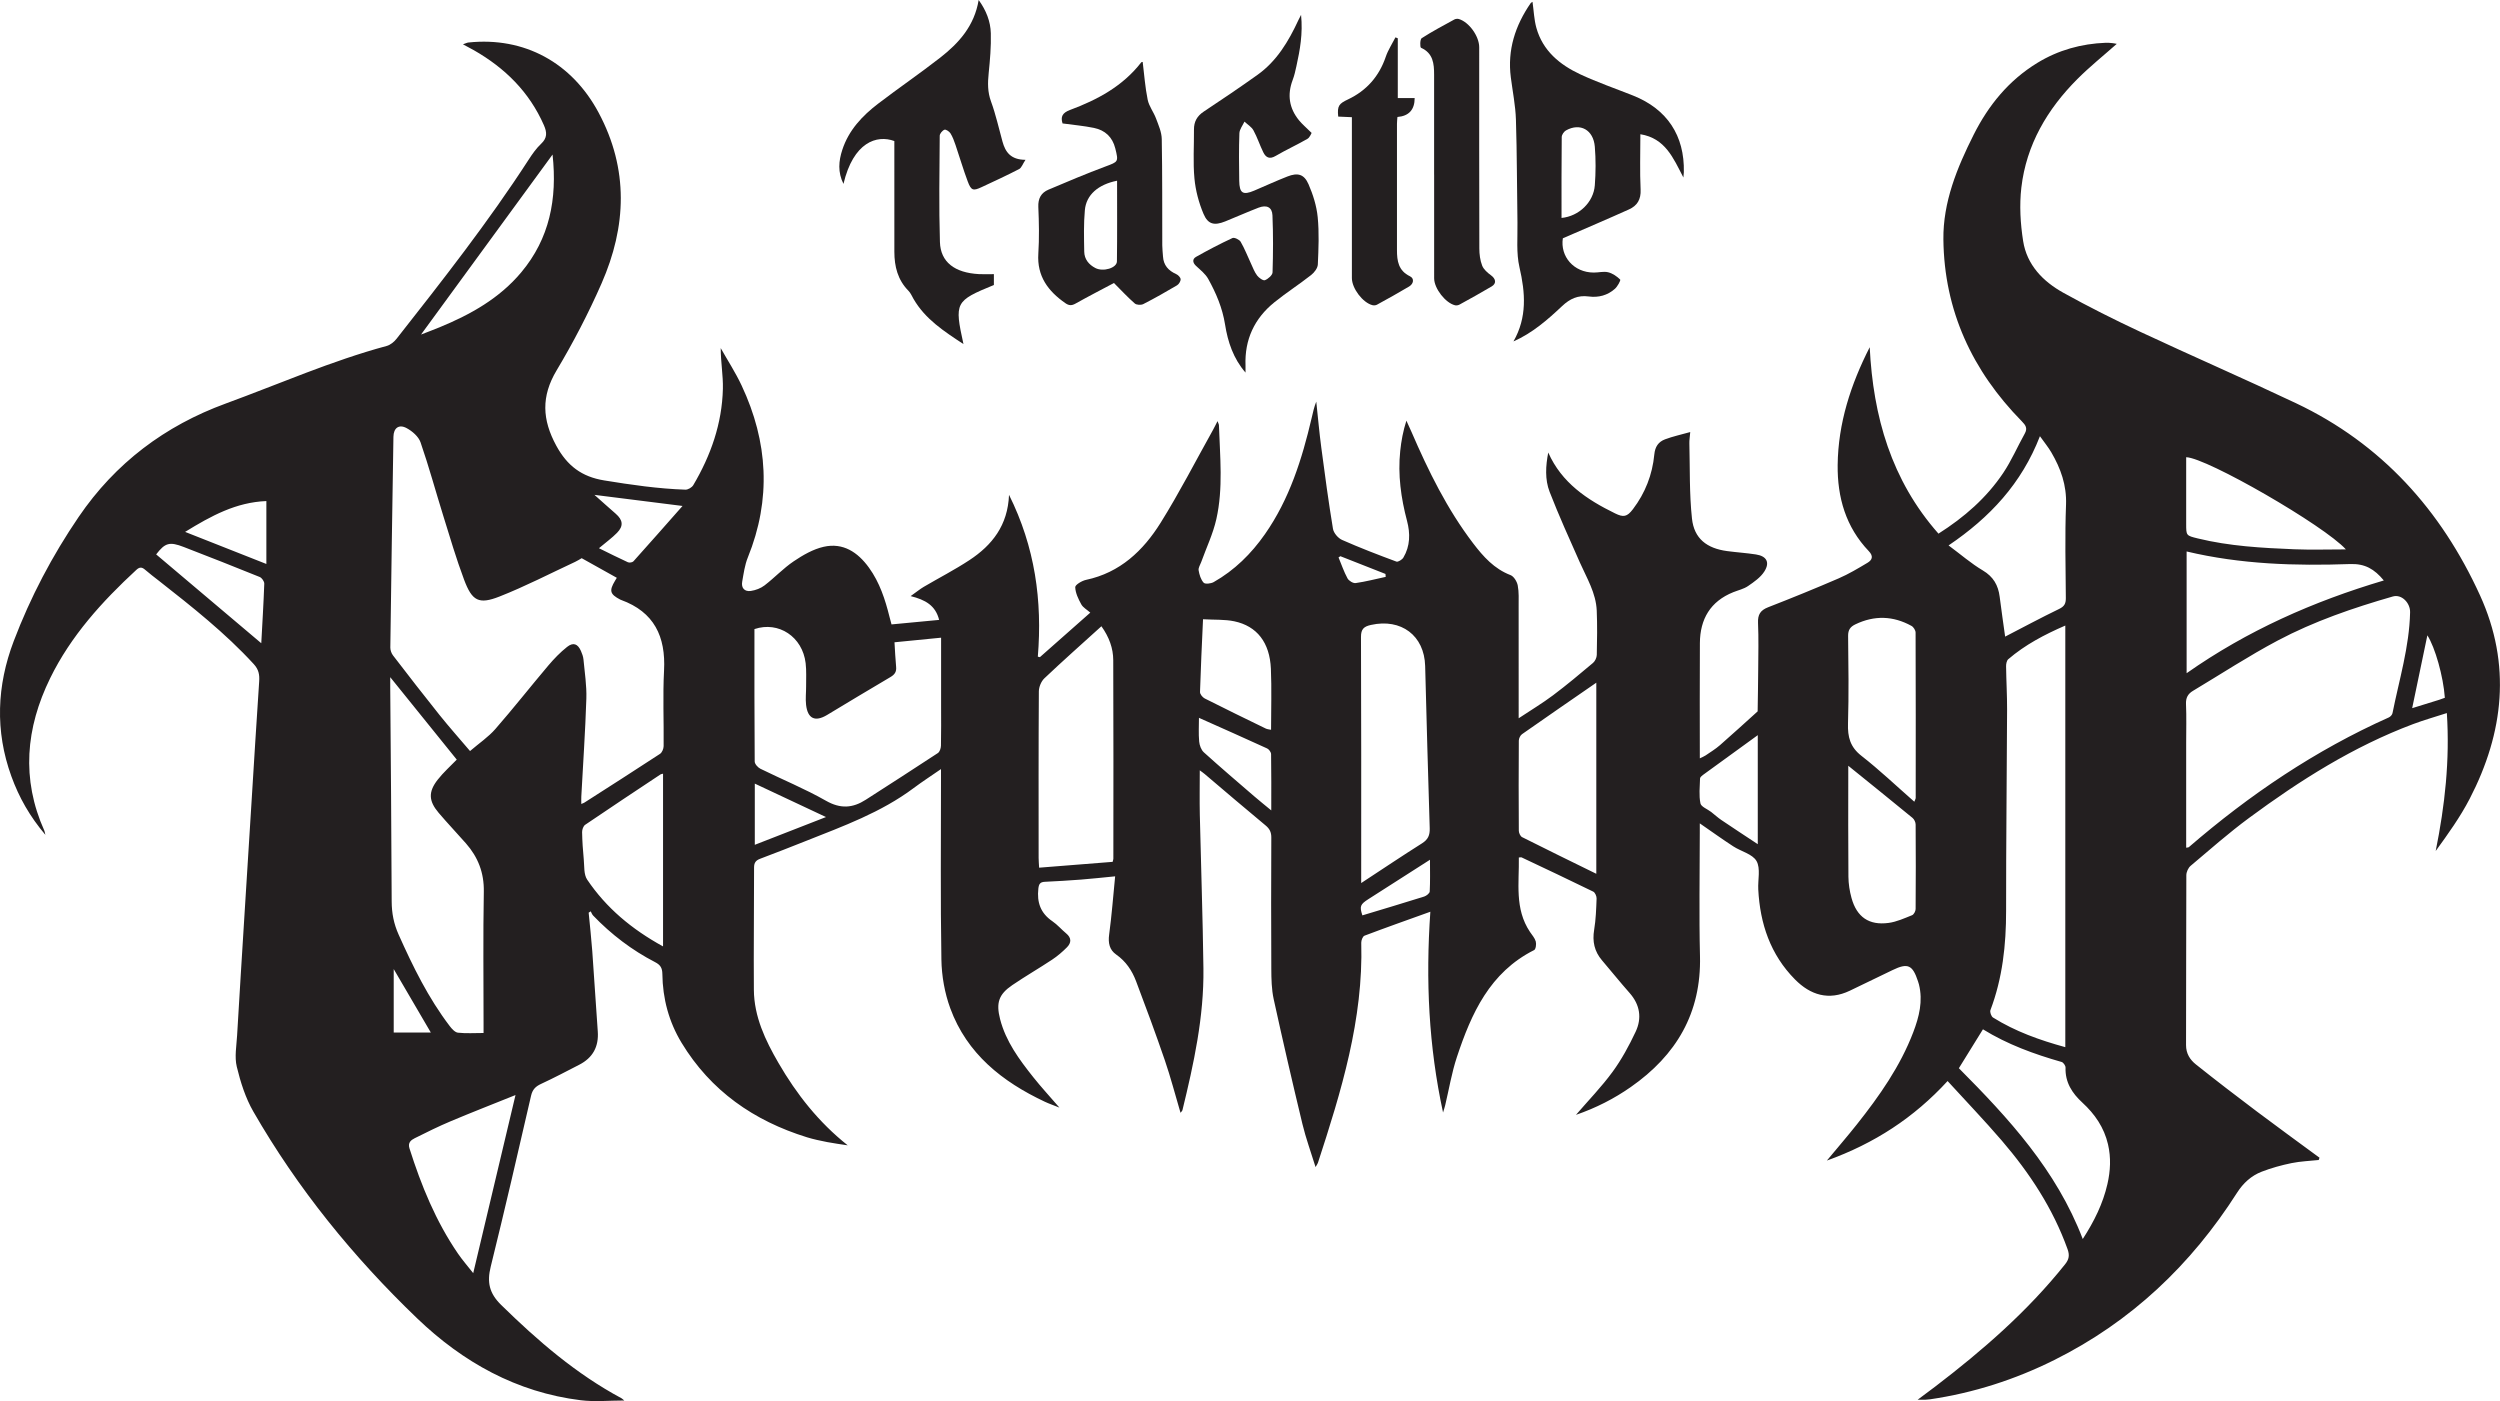 <?xml version="1.0" encoding="UTF-8"?><svg id="Layer_2" xmlns="http://www.w3.org/2000/svg" viewBox="0 0 1550.88 869.19"><defs><style>.cls-1{fill:#231f20;stroke-width:0px;}</style></defs><g id="Layer_4"><path class="cls-1" d="m28.21,517.97c-9.79-11.55-16.45-23.38-21.16-36.4-10.2-28.15-9.01-56.27,1.47-83.86,10.35-27.22,23.84-52.92,40.29-77.05,22.79-33.43,53.48-56.52,91.28-70.35,33.17-12.14,65.56-26.46,99.78-35.7,2.31-.62,4.65-2.55,6.17-4.49,28.46-36.2,56.91-72.42,81.96-111.14,2.25-3.48,4.7-6.98,7.69-9.79,3.86-3.62,3.7-7.02,1.74-11.49-9.05-20.65-24.16-35.53-43.46-46.55-2-1.14-4.05-2.19-6.77-3.66,1.53-.52,2.46-1.03,3.42-1.13,34.74-3.64,64.18,12.57,80.71,43.47,18.81,35.17,17.34,70.67,1.84,106.02-8.11,18.5-17.51,36.57-27.87,53.91-9.64,16.13-8.98,30.57-.2,46.73,6.79,12.5,15.8,19.26,29.69,21.53,16.74,2.74,33.47,5.17,50.42,5.74,1.62.05,4.02-1.37,4.87-2.8,10.9-18.43,17.85-38.23,18.37-59.77.2-8.2-1.33-16.44-1.35-25.25,4.36,7.73,9.23,15.21,12.98,23.22,16.4,34.96,18.5,70.5,3.83,106.69-1.9,4.69-2.58,9.93-3.48,14.97-.71,3.97,1.52,6.33,5.36,5.77,2.96-.43,6.15-1.64,8.51-3.45,6.2-4.76,11.62-10.58,18.06-14.93,5.68-3.83,12.03-7.52,18.6-9.01,12.06-2.73,21.17,3.36,28.1,12.94,6.64,9.18,10.07,19.73,12.76,30.57.32,1.28.68,2.55,1.24,4.64,9.71-.92,19.38-1.83,29.53-2.8-2.23-8.94-8.5-12.46-17.67-14.76,3.71-2.64,5.81-4.37,8.13-5.74,9.44-5.56,19.24-10.58,28.37-16.6,14.03-9.24,23.8-21.54,24.53-40.49,16.16,32.44,20.72,65.73,17.87,100.39.43.11.86.21,1.28.32,10.24-9.05,20.49-18.11,31.27-27.63-2.1-1.86-4.49-3.14-5.59-5.14-1.82-3.3-3.63-7.04-3.75-10.64-.05-1.48,4.12-3.99,6.69-4.54,21.11-4.46,35.47-18.12,46.26-35.39,11.67-18.69,21.75-38.37,32.51-57.63.88-1.57,1.65-3.2,2.81-5.46.44,1.27.86,1.93.88,2.59.64,19.44,2.7,39-1.61,58.18-2.05,9.13-6.2,17.78-9.39,26.65-.61,1.71-1.88,3.56-1.61,5.13.46,2.72,1.36,5.75,3.13,7.69.91.99,4.5.58,6.2-.38,12.96-7.33,23.34-17.62,31.8-29.72,15.21-21.74,23.02-46.55,28.98-72.05.79-3.37,1.5-6.76,2.87-10.19,1.03,9.54,1.87,19.1,3.13,28.61,2.21,16.79,4.47,33.58,7.23,50.29.43,2.59,3.15,5.79,5.63,6.89,11.06,4.9,22.38,9.24,33.72,13.45,1.04.38,3.57-1.2,4.34-2.5,4.24-7.14,4.31-14.96,2.27-22.68-3.77-14.27-5.77-28.67-4.24-43.41.65-6.25,1.78-12.44,3.83-18.83,1.05,2.31,2.13,4.6,3.14,6.92,10.5,24.29,22.12,47.97,38.25,69.14,6.29,8.25,13.06,15.86,23.23,19.76,2.05.79,3.98,3.99,4.45,6.37.81,4.19.55,8.61.56,12.93.04,20.81.02,41.62.02,62.43v7.07c7.7-5.11,14.76-9.34,21.32-14.26,8.51-6.38,16.67-13.23,24.81-20.09,1.29-1.09,2.29-3.27,2.33-4.97.2-9.15.35-18.32-.03-27.46-.46-10.92-6.15-20.15-10.45-29.83-6.44-14.53-13.02-29.02-18.77-43.83-3-7.73-2.47-16.14-.86-24.42,8.32,18.81,24.03,29.23,41.46,37.76,5.21,2.55,7.41,2.21,11.09-2.63,7.61-10.01,12.06-21.45,13.24-33.88.47-4.94,2.6-7.9,6.68-9.44,4.73-1.79,9.73-2.85,15.61-4.51-.26,3.17-.59,5.08-.54,6.98.4,15.59-.05,31.27,1.62,46.72,1.34,12.42,9.22,18.47,21.84,20.15,5.93.79,11.92,1.17,17.83,2.08,6.61,1.02,8.83,4.9,5.22,10.57-2.34,3.68-6.38,6.48-10.1,9.03-2.67,1.83-6.08,2.58-9.16,3.81-14.22,5.71-20.62,16.69-20.72,31.55-.16,23.63-.04,47.27-.04,71.53,1.45-.72,2.6-1.14,3.57-1.8,3.02-2.06,6.18-3.98,8.92-6.37,7.89-6.88,15.6-13.97,23.38-20.97.12-8.64.3-17.29.35-25.93.06-9.66.31-19.32-.11-28.96-.22-5.13,1.46-7.82,6.25-9.69,14.68-5.72,29.28-11.65,43.73-17.9,6.22-2.69,12.1-6.21,17.93-9.69,2.95-1.76,3.82-4.08.8-7.23-14.26-14.92-19.53-33.32-19.31-53.41.28-25.92,8.11-49.94,19.88-73.09,2.14,42.97,13.36,82.49,42.66,115.66,15.97-10.13,29.81-22.19,40.19-37.69,5.13-7.67,8.82-16.29,13.34-24.39,1.86-3.32.54-5.21-1.83-7.62-30.77-31.31-48.15-68.69-48.65-112.81-.26-23.19,8.48-44.47,18.76-64.93,9.2-18.31,21.76-33.74,39.49-44.58,13.07-7.99,27.31-11.92,42.54-12.5,1.32-.05,2.66.09,3.99.21.97.1,1.93.32,2.77.47-8.21,7.28-16.74,14.12-24.42,21.81-18.68,18.71-31.68,40.77-34.77,67.34-1.27,10.9-.6,22.32,1.11,33.2,2.32,14.76,12.29,25.02,24.89,32.02,15.66,8.7,31.71,16.75,47.95,24.34,32.01,14.97,64.44,29.05,96.37,44.18,53.13,25.17,90.1,66.37,114.2,119.19,19.52,42.79,14.86,85.18-6.36,126.16-5.9,11.4-13.47,21.94-21.12,32.47,5.7-28.18,8.82-56.24,6.92-85.57-7.18,2.33-14.15,4.3-20.9,6.83-37.06,13.91-70.15,34.86-101.78,58.21-12.56,9.28-24.33,19.64-36.27,29.73-1.49,1.26-2.65,3.84-2.66,5.81-.16,35.13-.05,70.25-.18,105.38-.02,5.27,2.47,9.1,6.1,11.99,12.46,9.94,25.12,19.65,37.86,29.24,12.85,9.68,25.89,19.11,38.84,28.65-.17.47-.34.95-.51,1.42-5.62.6-11.32.79-16.83,1.92-6.29,1.3-12.58,3.02-18.56,5.34-6.46,2.51-11.44,7.06-15.27,13.06-28.51,44.69-65.67,80-113.38,103.76-24.41,12.16-50.05,20.4-77.04,24.37-.99.14-1.99.23-2.98.27-1.13.05-2.26.01-4.76.01,4.32-3.23,7.7-5.71,11.04-8.26,29.44-22.49,57.25-46.68,80.46-75.79,2.45-3.07,2.88-5.59,1.52-9.38-9.06-25.26-23.52-47.23-40.84-67.39-10.72-12.47-22.13-24.36-33.58-36.9-20.89,22.77-45.39,38.72-74.89,49.34,6.75-8.11,12.83-15.15,18.61-22.44,13.98-17.63,26.88-35.96,34.98-57.17,3.64-9.55,6.12-19.35,3.52-29.7-.16-.64-.37-1.27-.58-1.9-3.37-10.24-6.34-11.54-15.83-6.94-8.81,4.27-17.62,8.55-26.45,12.77-13.09,6.27-24.42,2.72-34.02-6.98-15.26-15.41-21.71-34.62-22.79-55.9-.3-5.95,1.53-12.99-1.08-17.56-2.49-4.36-9.61-5.96-14.46-9.13-6.79-4.42-13.37-9.16-20.73-14.24v5.4c0,25.64-.51,51.29.12,76.91.88,35.34-14.72,61.56-42.95,81.27-10.36,7.24-21.55,12.94-33.99,17.25,7.87-9.13,15.93-17.42,22.69-26.66,5.63-7.69,10.26-16.25,14.33-24.9,3.98-8.45,2.71-16.77-3.76-24.08-5.84-6.6-11.36-13.49-17.08-20.19-4.76-5.57-6.1-11.77-4.89-19.02,1.06-6.37,1.27-12.9,1.51-19.37.05-1.43-.94-3.7-2.09-4.27-14.75-7.23-29.63-14.22-44.48-21.25-.26-.12-.64.02-1.67.08.28,15.71-2.73,31.79,6.92,46.18,1.3,1.93,2.99,3.79,3.59,5.93.45,1.62.02,4.8-1.01,5.32-27.53,13.85-38.96,39.33-47.93,66.38-3.22,9.72-4.88,19.96-7.27,29.95-.3,1.24-.72,2.45-1.31,4.43-8.89-41.06-10.85-81.75-7.88-124.54-14.56,5.24-27.76,9.9-40.85,14.86-1.09.41-2.05,2.88-2.01,4.36,1.34,47.56-12.4,92.14-26.89,136.57-.19.59-.61,1.11-1.46,2.61-2.91-9.43-6.02-17.89-8.12-26.6-6.21-25.79-12.18-51.63-17.85-77.55-1.33-6.11-1.45-12.56-1.48-18.86-.15-27.13-.12-54.27,0-81.41.02-3.31-1-5.41-3.58-7.54-12.69-10.49-25.18-21.22-37.74-31.86-.86-.73-1.8-1.36-3.06-2.3,0,9.51-.17,18.55.03,27.59.71,31.78,1.84,63.55,2.24,95.32.38,29.97-5.97,59.04-13.03,87.96-.1.4-.52.72-1.18,1.58-3.31-11.2-6.12-22.04-9.74-32.6-5.64-16.45-11.68-32.77-17.84-49.04-2.49-6.58-6.31-12.33-12.34-16.54-4.14-2.88-5.07-7.15-4.36-12.36,1.59-11.77,2.48-23.63,3.72-36.15-8.06.78-14.6,1.51-21.16,2.02-7.47.58-14.95,1.02-22.43,1.37-2.91.14-3.72,1.31-4.05,4.24-.96,8.53,1.38,15.24,8.69,20.22,3.13,2.13,5.65,5.15,8.6,7.58,3.34,2.76,3.23,5.79.48,8.57-2.79,2.81-5.85,5.45-9.15,7.64-8.17,5.42-16.68,10.33-24.78,15.84-8.45,5.75-10.15,11.01-7.58,21.07,3.56,13.9,11.91,25.12,20.61,36.07,4.85,6.11,10.16,11.85,16.2,18.84-3.8-1.52-6.5-2.43-9.06-3.64-26.4-12.42-48.3-29.74-58.66-58-3.47-9.47-5.32-20.03-5.49-30.14-.63-37.28-.25-74.58-.25-111.87v-6.35c-6.2,4.29-11.72,7.86-16.97,11.79-20.23,15.13-43.7,23.62-66.84,32.81-9.41,3.74-18.84,7.45-28.32,11.01-2.71,1.02-3.83,2.41-3.83,5.44.03,25.3-.32,50.61-.12,75.91.13,16.65,7.11,31.27,15.24,45.3,11.25,19.42,24.95,36.84,42.98,51.15-4.25-.66-8.53-1.2-12.74-2.02-4.22-.83-8.46-1.71-12.57-2.98-32.94-10.21-59.69-28.8-77.77-58.62-7.89-13.02-11.73-27.45-11.91-42.7-.04-3.61-1.17-5.59-4.46-7.29-14.44-7.46-27.23-17.22-38.49-28.94-.67-.7-1-1.72-1.48-2.6-.43.27-.86.55-1.29.82.76,7.95,1.66,15.89,2.24,23.85,1.22,16.58,2.19,33.18,3.41,49.77.7,9.51-3.07,16.4-11.51,20.73-7.83,4.02-15.61,8.15-23.59,11.84-3.45,1.59-5.37,3.45-6.28,7.38-8.14,35.4-16.32,70.79-25.03,106.05-2.38,9.61-.95,16.44,6.48,23.72,22.69,22.23,46.49,42.8,74.65,57.89.42.23.76.6,1.74,1.4-9.43,0-18.32.91-26.98-.16-39.81-4.91-73.24-23.65-101.6-50.88-39.62-38.03-74.1-80.48-101.55-128.22-4.87-8.46-7.95-18.23-10.26-27.79-1.47-6.09-.19-12.89.19-19.36,1.47-25.24,3.07-50.48,4.63-75.71,1.42-22.91,2.87-45.82,4.3-68.74,1.57-25.07,3.08-50.14,4.77-75.21.28-4.16-.25-7.37-3.35-10.75-17.75-19.35-38.25-35.53-58.8-51.66-2.88-2.26-5.82-4.45-8.57-6.85-1.97-1.73-3.43-1.86-5.49.05-21.27,19.65-40.58,40.92-53.43,67.15-15.14,30.91-18.05,62.53-3.61,94.69.18.39.21.85.63,2.57Zm332.65-171.7c-1.16.66-2.56,1.57-4.05,2.27-15.61,7.27-30.95,15.23-46.95,21.52-12.86,5.06-16.99,2.77-21.94-10.39-4.89-13.02-8.8-26.41-12.94-39.7-4.73-15.18-8.9-30.55-14.09-45.57-1.23-3.56-5.11-6.92-8.62-8.81-4.82-2.6-8.11-.09-8.2,5.38-.7,43.58-1.36,87.16-1.93,130.74-.02,1.64.67,3.59,1.68,4.9,9.52,12.39,19.08,24.76,28.85,36.95,5.98,7.46,12.35,14.61,18.92,22.35,5.74-4.92,11.38-8.7,15.69-13.64,11.25-12.88,21.82-26.35,32.87-39.41,3.52-4.16,7.38-8.16,11.64-11.54,3.84-3.05,6.66-1.93,8.61,2.53.72,1.66,1.39,3.44,1.56,5.22.75,8.09,2.05,16.23,1.79,24.3-.65,20.27-2.05,40.52-3.13,60.78-.07,1.39,0,2.78,0,4.6,1.09-.48,1.55-.62,1.93-.86,15.66-10.04,31.36-20.03,46.91-30.24,1.27-.84,2.21-3.15,2.23-4.78.17-15.64-.56-31.32.26-46.92,1.11-21.05-6.11-36.31-26.69-43.79-.16-.06-.32-.11-.46-.19-6.44-3.37-7.01-5.47-3.23-11.74.39-.64.77-1.28,1.07-1.79-7.38-4.12-14.46-8.07-21.77-12.16Zm920.36,303.33v-261.54c-12.97,5.62-24.95,11.94-35.37,20.87-1,.86-1.39,2.92-1.37,4.41.11,8.98.66,17.96.62,26.93-.15,41.59-.65,83.17-.61,124.76.02,21.11-2.21,41.72-9.72,61.6-.46,1.21.5,3.9,1.61,4.6,13.75,8.6,28.85,13.99,44.83,18.38ZM468.02,390.22c0,27.65-.06,54.92.16,82.19.01,1.53,1.95,3.7,3.53,4.48,13.54,6.68,27.61,12.41,40.7,19.87,9.02,5.14,16.6,4.56,24.69-.65,14.93-9.61,29.89-19.18,44.72-28.96,1.16-.76,1.86-2.99,1.9-4.56.19-8.15.09-16.31.09-24.46,0-14.09,0-28.17,0-42.54-9.42.93-18.94,1.87-28.91,2.85.32,5.12.53,10.21,1.01,15.28.29,3.06-.91,4.76-3.55,6.31-13.17,7.72-26.21,15.66-39.3,23.51-7.41,4.44-12.02,2.33-13.01-6.29-.44-3.77.04-7.64.02-11.46-.03-4.8.27-9.66-.29-14.4-1.93-16.35-16.74-26.18-31.73-21.15Zm-225.94,29.86c0,2.8-.01,4.57,0,6.34.33,44.24.76,88.48.9,132.73.02,7.3,1.3,13.92,4.3,20.61,8.9,19.9,18.45,39.39,31.73,56.8,1.31,1.71,3.25,3.87,5.09,4.07,5.06.56,10.22.19,15.88.19v-5.8c0-27.28-.34-54.57.16-81.85.21-11.75-3.58-21.42-11.09-29.98-5.59-6.37-11.46-12.51-16.94-18.97-6.22-7.34-6.49-12.98-.58-20.54,3.55-4.55,7.96-8.43,11.82-12.45-13.35-16.55-26.9-33.35-41.27-51.15Zm1114.13,105.8c1-.19,1.4-.15,1.6-.32,37.67-32.53,78.52-60.14,124.09-80.49.99-.44,2.09-1.64,2.29-2.66,4.15-20.76,10.45-41.13,10.92-62.58.13-5.74-5.18-11.39-10.71-9.8-24.59,7.08-48.81,15.35-71.42,27.34-17.99,9.54-35.1,20.75-52.6,31.22-3.09,1.85-4.46,4.29-4.29,8.16.35,7.97.11,15.96.11,23.94v65.19Zm-511.81,21.94c13.36-8.76,25.45-16.88,37.76-24.66,3.69-2.33,4.91-4.98,4.77-9.31-1.09-33.57-1.92-67.14-2.83-100.71-.51-18.89-14.88-29.65-33.63-25.46-4.4.98-6.21,2.58-6.18,7.5.21,48.73.13,97.46.13,146.19v6.44Zm-161.14-159.32c-12.11,10.98-23.93,21.45-35.38,32.3-1.98,1.88-3.41,5.36-3.43,8.11-.23,34.42-.15,68.84-.14,103.27,0,1.76.17,3.51.31,6.09,15.65-1.24,30.78-2.44,45.61-3.62.3-1.27.44-1.59.44-1.91.01-41.07.12-82.15-.07-123.22-.03-7.36-2.53-14.29-7.34-21.02Zm608.78,380.13c7.18-11.11,12.53-22.02,15.3-34.09,1.87-8.18,2.29-16.37.36-24.66-2.43-10.44-8.15-18.75-15.91-25.88-6.36-5.84-10.74-12.59-10.43-21.71.04-1.17-1.33-3.18-2.42-3.49-17.1-4.87-33.69-10.93-48.82-20.27-5.05,8.16-9.91,16.01-14.94,24.14,30.87,31.05,60.47,63.12,76.86,105.96Zm64.43-351c37.67-26.47,78.66-44.57,122.33-57.54-5.88-7.12-11.73-10.51-20.95-10.18-33.93,1.2-67.82.18-101.38-7.81v75.54Zm-90.99-147.05c-11.37,29.35-31.01,50.41-56.68,67.77,7.6,5.64,14.02,11.24,21.22,15.51,6.58,3.9,9.58,9.19,10.48,16.36,1.07,8.47,2.31,16.91,3.39,24.71,11.12-5.75,22.2-11.7,33.5-17.17,3.25-1.57,4.18-3.34,4.15-6.75-.15-19.31-.61-38.64.12-57.92.45-12.1-3.29-22.49-9.15-32.5-1.87-3.2-4.27-6.09-7.05-10.01Zm-275.21,271.47v-118.54c-15.33,10.59-30.76,21.19-46.07,31.93-1.09.77-1.99,2.64-2,4.01-.13,18.62-.13,37.25,0,55.88,0,1.37.94,3.43,2.04,3.99,15.08,7.6,30.26,14.99,46.02,22.73Zm197.28-44.7c.64-1.64.86-1.93.86-2.22.03-34.24.07-68.47-.07-102.71,0-1.42-1.29-3.46-2.56-4.15-11.38-6.27-22.98-6.64-34.79-.96-3.21,1.54-4.55,3.48-4.51,7.23.21,18.11.47,36.24-.07,54.34-.25,8.31,1.33,14.54,8.33,20,11.22,8.75,21.56,18.61,32.81,28.47Zm-867.75,181.96c-13.73,5.53-26.96,10.68-40.04,16.18-7.64,3.22-15.09,6.89-22.5,10.61-2.3,1.15-4.37,2.74-3.25,6.29,7.3,23.04,16.36,45.25,30.1,65.3,2.84,4.14,6.18,7.94,9.45,12.11,8.8-37.05,17.4-73.29,26.24-110.5Zm91.52-92.21v-107.13c-.66.17-1.18.18-1.55.43-15.62,10.37-31.26,20.72-46.76,31.26-1.16.79-1.93,3.02-1.9,4.56.1,5.64.49,11.29,1.03,16.92.41,4.24-.05,9.32,2.1,12.52,11.8,17.51,27.6,30.76,47.07,41.44Zm1043.94-246.29c-13.32-14.73-86.22-56.82-99.06-57.18,0,13.8,0,27.59,0,41.39,0,7.26,0,7.23,7.21,9,19.65,4.81,39.74,5.9,59.83,6.72,10.56.43,21.16.08,32.02.08Zm-308.68,134.23c0,1.61,0,3.23,0,4.85,0,21.31-.11,42.62.09,63.93.04,4.43.74,8.97,1.92,13.24,3.27,11.85,10.87,17.11,23.02,15.47,4.99-.67,9.81-2.89,14.56-4.79,1.1-.44,2.18-2.49,2.19-3.81.14-17.48.14-34.96.01-52.44-.01-1.4-.86-3.23-1.94-4.11-13.08-10.75-26.27-21.36-39.85-32.34ZM342.78,95.87c-27.51,37.65-54.36,74.39-81.6,111.67,4.14-1.62,7.83-2.99,11.47-4.49,19.24-7.93,37.19-17.94,50.75-34.16,17.47-20.88,22.39-45.33,19.38-73.03Zm403.52,288.28c-.71,15.95-1.44,30.53-1.87,45.13-.04,1.34,1.57,3.32,2.92,4.01,12.57,6.36,25.24,12.52,37.91,18.68.91.44,2.03.48,3.25.76,0-12.95.43-25.44-.11-37.89-.7-16.23-8.62-26.45-22.71-29.42-5.89-1.24-12.12-.85-19.4-1.27Zm-584.22,14.89c.65-12.13,1.42-24.53,1.86-36.95.05-1.39-1.5-3.62-2.83-4.16-15.65-6.35-31.37-12.52-47.12-18.61-8.9-3.44-11.59-2.55-17.12,4.6,21.68,18.32,43.34,36.63,65.22,55.12Zm928.36,57.01c-11.34,8.22-22.73,16.46-34.08,24.74-.74.54-1.72,1.42-1.74,2.17-.15,5.16-.75,10.45.25,15.41.43,2.14,4.36,3.55,6.66,5.34,2.1,1.63,4.07,3.46,6.26,4.95,7.22,4.89,14.52,9.65,22.65,15.03v-67.64Zm-346.67-10.75c0,4.84-.31,9.8.13,14.68.21,2.34,1.24,5.22,2.91,6.73,10.2,9.23,20.68,18.16,31.1,27.15,3.29,2.84,6.7,5.55,10.72,8.88,0-12.39.08-23.66-.11-34.93-.02-1.21-1.3-2.98-2.45-3.51-13.81-6.33-27.71-12.48-42.31-19Zm-372.21-105.22c6.13,3.01,12,5.99,17.98,8.72.89.41,2.78.11,3.41-.58,10.05-11.17,19.96-22.46,30.46-34.35-19.15-2.41-36.64-4.62-54.64-6.88,4.51,4.01,8.8,7.89,13.17,11.68,4.51,3.92,5,7.62.84,11.86-3.11,3.18-6.78,5.82-11.22,9.55Zm-256.73-10.12c17.39,6.86,33.38,13.17,50.41,19.9v-39.03c-18.81.76-34.09,9.1-50.41,19.13Zm397.57,176.89c-15.54-7.3-29.7-13.95-44.16-20.74v37.97c14.59-5.69,28.71-11.2,44.16-17.22Zm374.69,26.49c-13.3,8.51-25.68,16.45-38.09,24.36-5.23,3.33-5.68,4.51-3.85,10.15,12.8-3.87,25.61-7.67,38.35-11.68,1.39-.44,3.37-2.01,3.43-3.14.34-6.24.16-12.5.16-19.69Zm618.73-139.23c-3.08,14.75-6.19,29.69-9.43,45.2,5.8-1.79,11.27-3.48,16.73-5.18,1.23-.38,2.42-.86,3.54-1.26-.93-13.25-6.04-31.24-10.84-38.75Zm-1238.55,246.44c-7.73-13.22-15.33-26.22-23.03-39.39v39.39h23.03Zm564.24-295.51c-.38.25-.77.5-1.15.75,1.81,4.36,3.33,8.87,5.57,13,.82,1.51,3.48,3.14,5.04,2.92,6.27-.9,12.44-2.5,18.65-3.85l-.14-1.82c-9.32-3.67-18.64-7.33-27.96-11Z"/><path class="cls-1" d="m938.89,211.78c8.5-14.91,7.4-30.07,3.71-46-2.05-8.85-1.09-18.43-1.24-27.69-.35-21.29-.27-42.59-.95-63.87-.28-8.76-2.05-17.48-3.17-26.21-2.2-17.04,2.74-32.17,12.32-46.06.24-.34.71-.51,1.14-.81.78,5.5.96,11,2.4,16.15,3.97,14.22,14.5,22.87,27.18,28.8,10.64,4.98,21.82,8.82,32.76,13.17,21.15,8.4,32.05,24.83,31.54,47.57-.02.74-.13,1.48-.29,3.27-6.3-12.15-11.25-24.33-26.68-26.83,0,11.76-.39,23.06.15,34.31.29,6.14-2.1,10.02-7.18,12.31-13.42,6.06-26.98,11.81-41.07,17.94-1.7,11.25,6.7,21.2,19.18,21.26,2.99.02,6.14-.87,8.93-.19,2.75.67,5.42,2.52,7.47,4.53.43.42-1.62,4.24-3.24,5.7-4.56,4.1-10.26,5.61-16.24,4.79-6.71-.92-11.71,1.4-16.54,5.95-9.04,8.52-18.42,16.72-30.16,21.92Zm29.82-76.58c10.81-1.06,19.85-9.75,20.64-20.26.6-7.93.65-15.99,0-23.92-.86-10.55-9.16-15.02-17.91-10.1-1.27.71-2.6,2.68-2.62,4.08-.18,16.61-.12,33.23-.12,50.2Z"/><path class="cls-1" d="m597.69,213.46c-12.19-8.01-23.77-15.54-30.99-28.04-.99-1.72-1.78-3.66-3.14-5.03-6.66-6.75-8.73-15.09-8.74-24.17-.03-21.14-.01-42.28-.01-63.42v-5.3c-10.91-4.07-25.47.74-31.56,26.58-3.64-7.33-2.97-14.23-.74-21.08,3.96-12.21,12.38-21.15,22.28-28.71,12.68-9.69,25.88-18.71,38.46-28.52,11.59-9.04,21.22-19.72,23.87-35.77,4.71,6.53,7.34,13.33,7.54,20.59.23,8.26-.49,16.58-1.33,24.82-.62,6.02-.71,11.65,1.46,17.56,2.96,8.07,4.8,16.55,7.11,24.86,1.78,6.43,5.03,11.27,14.26,11.31-1.74,2.63-2.44,4.96-3.94,5.74-7.66,3.97-15.51,7.59-23.34,11.24-5.17,2.41-6.41,2.1-8.51-3.48-2.8-7.44-5.01-15.09-7.58-22.62-.85-2.51-1.77-5.06-3.15-7.29-.72-1.16-2.86-2.59-3.73-2.26-1.31.5-2.94,2.43-2.95,3.77-.15,21.97-.54,43.96.13,65.91.38,12.52,9.23,19.08,24.21,19.9,2.96.16,5.94.02,9.26.02v6.73c-24.1,9.91-24.54,10.74-18.87,36.67Z"/><path class="cls-1" d="m772.68,231.16c-7.58-8.71-11.02-19.13-12.72-29.88-1.62-10.25-5.54-19.41-10.44-28.25-1.74-3.13-4.85-5.56-7.55-8.07-2.21-2.06-2.36-4.28.03-5.63,7.37-4.16,14.89-8.1,22.56-11.66,1.15-.53,4.28.94,5.08,2.31,2.49,4.27,4.27,8.95,6.38,13.45,1.19,2.55,2.17,5.29,3.84,7.49,1.11,1.46,3.72,3.33,4.84,2.9,1.98-.77,4.67-3.11,4.73-4.86.37-11.79.44-23.62-.06-35.41-.21-5.04-3.62-6.64-8.61-4.72-6.97,2.67-13.78,5.75-20.71,8.53-6.68,2.68-10.66,1.91-13.44-4.67-2.91-6.89-4.93-14.46-5.63-21.9-.95-10.06-.22-20.28-.3-30.42-.04-4.91,1.95-8.42,6.11-11.17,11.22-7.43,22.37-14.96,33.32-22.78,12.02-8.58,19.28-20.85,25.36-33.95.31-.66.66-1.3,1.65-3.25,1.18,11.76-.69,21.77-2.87,31.74-.64,2.91-1.27,5.86-2.33,8.64-3.47,9.16-2.22,17.53,3.95,25.07,1.99,2.43,4.45,4.48,7.8,7.8-.37.55-1.11,2.8-2.63,3.68-6.47,3.73-13.3,6.83-19.74,10.61-3.78,2.22-6.04.93-7.62-2.29-2.19-4.45-3.71-9.26-6.09-13.59-1.2-2.18-3.69-3.64-5.59-5.43-1.1,2.4-3.05,4.78-3.14,7.22-.36,9.8-.24,19.63-.1,29.44.11,7.79,2.27,9.13,9.28,6.15,6.87-2.93,13.66-6.04,20.61-8.77,6.38-2.51,10.36-1.49,13.1,4.81,2.79,6.42,5,13.43,5.68,20.35.96,9.72.53,19.62.09,29.42-.1,2.27-2.19,5.01-4.15,6.54-7.44,5.84-15.44,10.98-22.8,16.92-12.41,10.02-18.53,23.16-17.91,39.25.06,1.47,0,2.94,0,4.41Z"/><path class="cls-1" d="m691.06,175.55c-7.25,3.86-15.65,8.18-23.89,12.8-2.38,1.33-4.04,1.26-6.25-.27-10.75-7.47-17.68-16.72-16.79-30.73.61-9.62.42-19.32,0-28.95-.23-5.3,1.75-8.82,6.28-10.74,11.74-4.98,23.49-9.95,35.43-14.4,7.91-2.95,8.12-2.82,6.03-11.21-1.77-7.08-6.36-11.28-13.22-12.7-6.31-1.3-12.77-1.85-19.49-2.78-1.31-4.11-.17-6.58,4.68-8.38,17.01-6.32,32.74-14.78,44.16-29.55.15-.19.58-.15.87-.22.97,7.84,1.52,15.76,3.1,23.47.83,4.05,3.71,7.64,5.18,11.62,1.54,4.13,3.48,8.46,3.55,12.74.4,21.97.24,43.94.32,65.92,0,2.32.31,4.64.45,6.96.33,5.44,3.35,8.75,8.18,10.91,1.21.54,2.71,2.06,2.75,3.18.05,1.26-1.09,3.11-2.25,3.79-6.86,4.06-13.8,8-20.9,11.63-1.39.71-4.18.58-5.27-.37-4.28-3.71-8.13-7.9-12.92-12.69Zm1.91-63.44c-11.7,2.33-19.1,8.75-19.97,18.19-.79,8.55-.54,17.22-.39,25.83.08,4.67,2.83,8.05,6.96,10.17,4.83,2.47,13.27-.04,13.32-4.15.21-16.56.09-33.13.09-50.03Z"/><path class="cls-1" d="m889.65,108.26c0-20.63.01-41.27,0-61.9,0-6.85-.56-13.34-8.12-16.73-.69-.31-.66-5.24.39-5.92,6.55-4.22,13.46-7.88,20.31-11.63.76-.41,1.92-.53,2.75-.29,6.32,1.86,12.65,10.68,12.65,17.51,0,41.6-.04,83.21.08,124.81,0,3.58.47,7.38,1.76,10.68.93,2.38,3.33,4.42,5.51,6.02,2.98,2.19,3.49,5.02.39,6.87-6.56,3.91-13.26,7.58-19.95,11.27-.77.42-1.89.63-2.73.44-5.94-1.37-13-10.43-13.01-16.72-.03-21.47-.01-42.93-.01-64.4Z"/><path class="cls-1" d="m838.63,72.7c-3.27-.14-5.89-.26-8.47-.37-.69-6.75.5-8.02,6.13-10.69,11.46-5.44,19.25-14.28,23.38-26.44,1.43-4.2,3.97-8.03,6.01-12.03.48.2.96.39,1.44.59v37.08h10.47q-.03,10.85-10.69,11.73c-.1,1.36-.29,2.8-.29,4.23-.02,26.11-.03,52.22,0,78.34,0,6.7.86,12.76,8.05,16.24,2.89,1.4,2.25,4.7-.53,6.36-6.55,3.92-13.24,7.6-19.93,11.28-.76.42-1.92.52-2.78.3-6.03-1.52-12.78-10.43-12.78-16.82-.02-31.27,0-62.54,0-93.8v-5.99Z"/></g></svg>